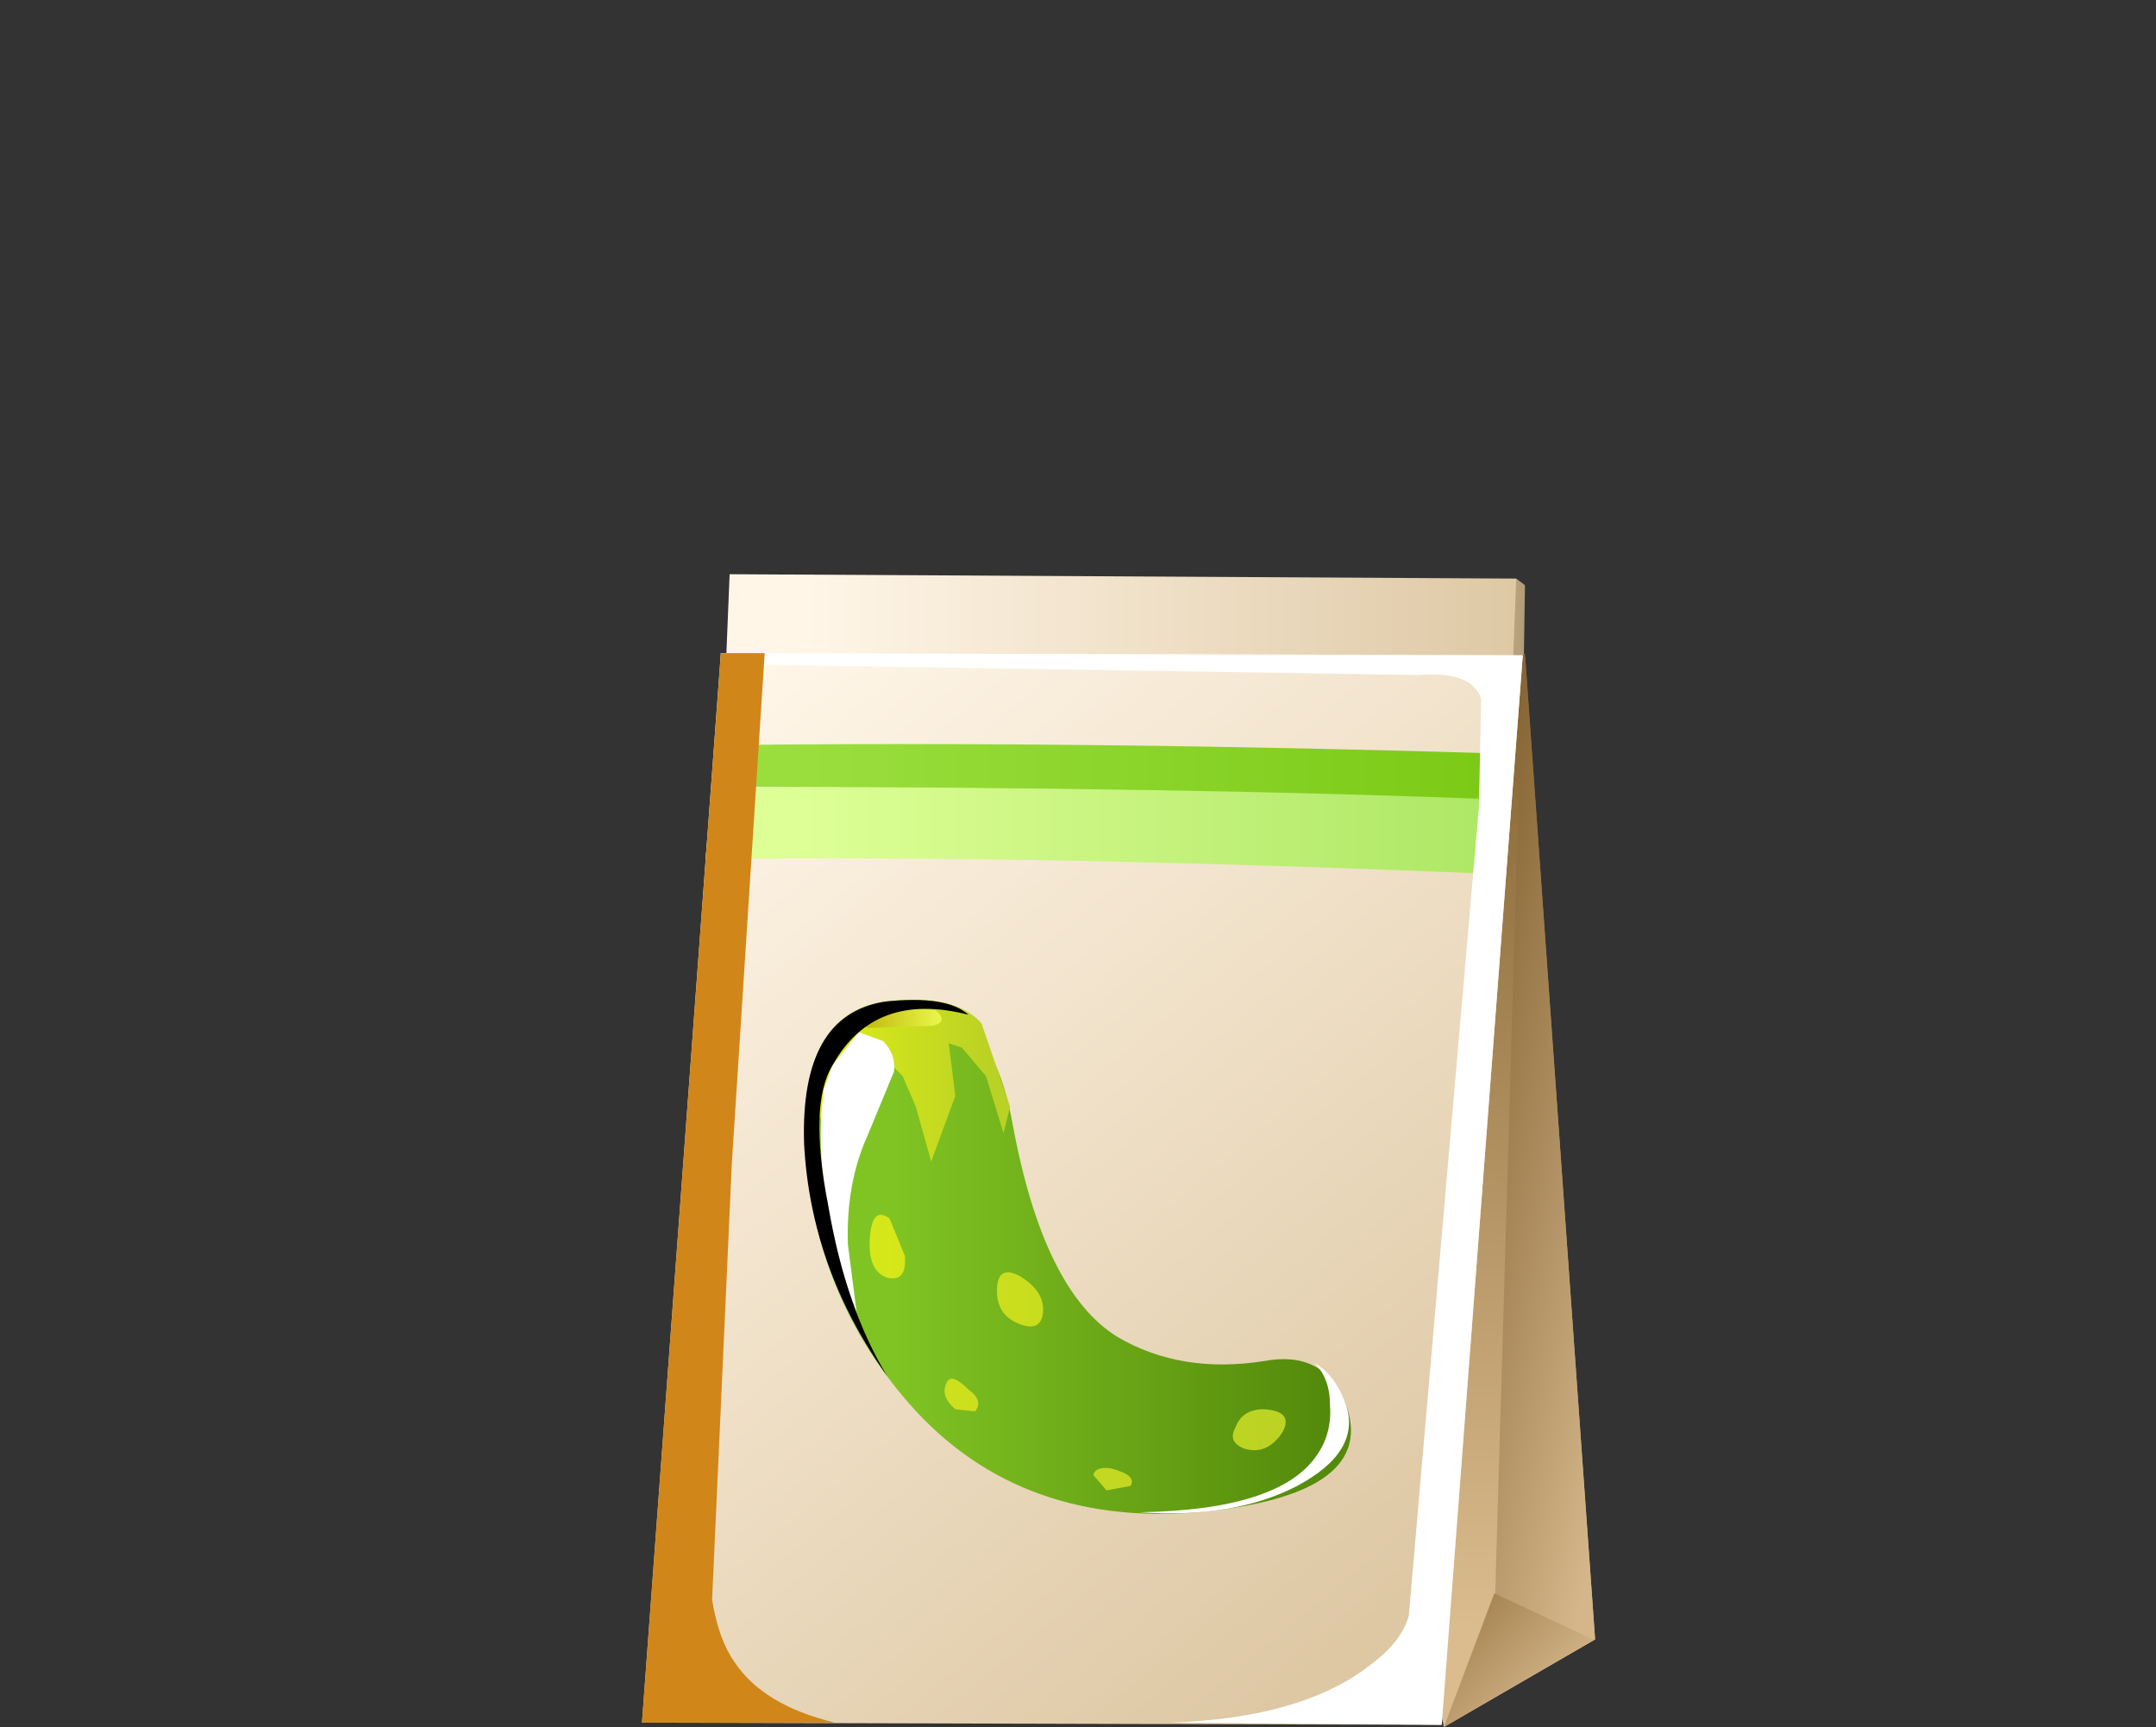 <?xml version="1.0" encoding="UTF-8" standalone="no"?>
<svg xmlns:xlink="http://www.w3.org/1999/xlink" height="39.4px" width="49.2px" xmlns="http://www.w3.org/2000/svg">
  <rect width="100%" height="100%" fill="#333333" stroke="none"/>
  <g transform="matrix(1.0, 0.0, 0.0, 1.0, 0.0, 0.0)">
    <use height="26.3" transform="matrix(1.0, 0.0, 0.0, 1.0, 14.65, 13.1)" width="21.75" xlink:href="#shape0"/>
    <use height="24.45" transform="matrix(1.0, 0.0, 0.0, 1.0, 16.45, 14.9)" width="18.3" xlink:href="#sprite0"/>
    <use height="24.4" transform="matrix(1.0, 0.0, 0.0, 1.0, 14.65, 14.9)" width="4.4" xlink:href="#sprite1"/>
    <use height="11.75" transform="matrix(1.0, 0.0, 0.0, 1.0, 18.35, 22.8)" width="12.5" xlink:href="#shape3"/>
    <use height="1.45" transform="matrix(1.0, 0.0, 0.0, 1.0, 19.85, 27.7)" width="0.8" xlink:href="#sprite2"/>
    <use height="0.85" transform="matrix(1.0, 0.0, 0.0, 1.0, 21.55, 31.45)" width="0.75" xlink:href="#sprite3"/>
    <use height="1.2" transform="matrix(1.0, 0.0, 0.0, 1.0, 22.75, 29.05)" width="1.05" xlink:href="#sprite4"/>
    <use height="0.95" transform="matrix(1.0, 0.0, 0.0, 1.0, 28.15, 32.15)" width="1.2" xlink:href="#sprite5"/>
    <use height="0.55" transform="matrix(1.0, 0.0, 0.0, 1.0, 24.95, 33.5)" width="0.9" xlink:href="#sprite6"/>
    <use height="3.45" transform="matrix(1.0, 0.0, 0.0, 1.0, 26.0, 31.1)" width="4.8" xlink:href="#sprite7"/>
    <use height="6.45" transform="matrix(1.0, 0.0, 0.0, 1.0, 18.75, 23.5)" width="1.65" xlink:href="#sprite8"/>
    <use height="8.6" transform="matrix(1.0, 0.0, 0.0, 1.0, 18.35, 22.8)" width="3.75" xlink:href="#sprite9"/>
  </g>
  <defs>
    <g id="shape0" transform="matrix(1.0, 0.0, 0.0, 1.0, -14.65, -13.1)">
      <path d="M31.3 16.4 L34.6 13.2 34.8 13.35 34.75 16.55 31.45 17.05 31.3 16.4" fill="url(#gradient0)" fill-rule="evenodd" stroke="none"/>
      <path d="M34.4 18.3 L16.45 18.0 16.65 13.1 34.6 13.2 34.4 18.3" fill="url(#gradient1)" fill-rule="evenodd" stroke="none"/>
      <path d="M28.8 20.1 L34.8 14.9 36.4 37.4 32.95 39.4 28.8 20.1" fill="url(#gradient2)" fill-rule="evenodd" stroke="none"/>
      <path d="M34.05 38.75 L34.75 14.95 34.8 14.95 36.4 37.4 34.05 38.75" fill="url(#gradient3)" fill-rule="evenodd" stroke="none"/>
      <path d="M32.95 39.4 L34.1 36.35 36.35 37.4 36.4 37.4 32.95 39.4" fill="url(#gradient4)" fill-rule="evenodd" stroke="none"/>
      <path d="M32.9 39.35 L14.65 39.3 16.45 14.9 34.75 14.95 32.9 39.35" fill="url(#gradient5)" fill-rule="evenodd" stroke="none"/>
      <path d="M16.25 18.0 Q22.65 17.8 34.5 18.15 L34.35 19.95 Q23.75 19.5 16.1 19.6 L16.25 18.0" fill="url(#gradient6)" fill-rule="evenodd" stroke="none"/>
      <path d="M16.3 17.0 Q24.8 16.9 34.55 17.2 L34.45 18.25 Q27.15 17.95 16.25 17.95 L16.3 17.0" fill="url(#gradient7)" fill-rule="evenodd" stroke="none"/>
    </g>
    <linearGradient gradientTransform="matrix(0.002, 0.0, 0.0, -0.002, 33.25, 15.15)" gradientUnits="userSpaceOnUse" id="gradient0" spreadMethod="pad" x1="-819.2" x2="819.2">
      <stop offset="0.0" stop-color="#fff6e8"/>
      <stop offset="1.0" stop-color="#b09a74"/>
    </linearGradient>
    <linearGradient gradientTransform="matrix(0.01, 0.0, 0.0, -0.01, 26.6, 15.7)" gradientUnits="userSpaceOnUse" id="gradient1" spreadMethod="pad" x1="-819.2" x2="819.2">
      <stop offset="0.0" stop-color="#fff6e8"/>
      <stop offset="1.0" stop-color="#dec8a4"/>
    </linearGradient>
    <linearGradient gradientTransform="matrix(-3.0E-4, 0.013, 0.013, 3.0E-4, 32.65, 26.45)" gradientUnits="userSpaceOnUse" id="gradient2" spreadMethod="pad" x1="-819.2" x2="819.2">
      <stop offset="0.0" stop-color="#876533"/>
      <stop offset="1.0" stop-color="#dbbc8e"/>
    </linearGradient>
    <linearGradient gradientTransform="matrix(0.004, 9.0E-4, 9.0E-4, -0.004, 34.8, 26.95)" gradientUnits="userSpaceOnUse" id="gradient3" spreadMethod="pad" x1="-819.2" x2="819.2">
      <stop offset="0.0" stop-color="#7d5b2a"/>
      <stop offset="1.0" stop-color="#d4b68a"/>
    </linearGradient>
    <linearGradient gradientTransform="matrix(0.002, 0.002, 0.002, -0.002, 33.35, 37.6)" gradientUnits="userSpaceOnUse" id="gradient4" spreadMethod="pad" x1="-819.2" x2="819.2">
      <stop offset="0.0" stop-color="#87622d"/>
      <stop offset="1.0" stop-color="#d4b68a"/>
    </linearGradient>
    <linearGradient gradientTransform="matrix(0.01, 0.012, 0.012, -0.01, 24.1, 26.4)" gradientUnits="userSpaceOnUse" id="gradient5" spreadMethod="pad" x1="-819.2" x2="819.2">
      <stop offset="0.0" stop-color="#fff6e8"/>
      <stop offset="1.0" stop-color="#dec8a4"/>
    </linearGradient>
    <linearGradient gradientTransform="matrix(0.01, 0.0, 0.0, -0.01, 26.4, 18.95)" gradientUnits="userSpaceOnUse" id="gradient6" spreadMethod="pad" x1="-819.2" x2="819.2">
      <stop offset="0.0" stop-color="#deff96"/>
      <stop offset="1.0" stop-color="#ace663"/>
    </linearGradient>
    <linearGradient gradientTransform="matrix(0.01, 0.0, 0.0, -0.01, 26.5, 17.65)" gradientUnits="userSpaceOnUse" id="gradient7" spreadMethod="pad" x1="-819.2" x2="819.2">
      <stop offset="0.0" stop-color="#9ade3e"/>
      <stop offset="1.0" stop-color="#7ac914"/>
    </linearGradient>
    <g id="sprite0" transform="matrix(1.0, 0.0, 0.0, 1.0, 0.0, 0.0)">
      <use height="24.45" transform="matrix(1.0, 0.0, 0.0, 1.0, 0.0, 0.0)" width="18.3" xlink:href="#shape1"/>
    </g>
    <g id="shape1" transform="matrix(1.0, 0.0, 0.0, 1.0, 0.0, 0.0)">
      <path d="M17.3 3.5 L17.35 1.05 Q17.15 0.4 15.9 0.5 L0.0 0.25 0.0 0.0 18.3 0.05 16.45 24.45 10.25 24.4 Q13.25 24.3 14.8 23.1 15.55 22.55 15.7 21.95 L17.3 3.5" fill="#ffffff" fill-rule="evenodd" stroke="none"/>
    </g>
    <g id="sprite1" transform="matrix(1.0, 0.0, 0.0, 1.0, 0.0, 0.0)">
      <use height="24.4" transform="matrix(1.0, 0.0, 0.0, 1.0, 0.0, 0.0)" width="4.4" xlink:href="#shape2"/>
    </g>
    <g id="shape2" transform="matrix(1.0, 0.0, 0.0, 1.0, 0.0, 0.0)">
      <path d="M1.8 0.0 L2.8 0.0 2.05 11.65 1.6 21.6 Q1.75 22.5 2.1 23.0 2.75 24.0 4.4 24.4 L0.0 24.4 1.8 0.0" fill="#d18619" fill-rule="evenodd" stroke="none"/>
    </g>
    <g id="shape3" transform="matrix(1.0, 0.0, 0.0, 1.0, -18.35, -22.8)">
      <path d="M20.2 22.85 Q22.55 22.55 23.1 25.6 23.8 29.45 25.5 30.5 26.95 31.35 28.85 31.05 30.2 30.8 30.7 32.0 31.5 34.1 27.35 34.5 23.1 34.85 20.6 31.85 18.6 29.45 18.4 26.35 18.15 23.15 20.2 22.85" fill="url(#gradient8)" fill-rule="evenodd" stroke="none"/>
      <path d="M20.9 25.25 L20.6 24.55 20.05 24.0 19.9 24.05 19.4 24.65 Q19.05 25.3 19.0 26.0 18.5 25.25 18.5 24.55 18.9 23.0 20.2 22.85 21.8 22.65 22.4 23.35 L23.05 25.25 22.9 25.85 22.5 24.55 21.95 23.9 21.65 23.8 21.8 25.0 21.25 26.5 20.9 25.25" fill="url(#gradient9)" fill-rule="evenodd" stroke="none"/>
      <path d="M20.25 22.95 L21.35 23.05 Q21.65 23.3 21.3 23.4 L19.8 23.45 Q19.65 23.4 19.8 23.2 L20.25 22.95" fill="url(#gradient10)" fill-rule="evenodd" stroke="none"/>
    </g>
    <linearGradient gradientTransform="matrix(0.006, 0.0, 0.0, -0.006, 25.3, 28.65)" gradientUnits="userSpaceOnUse" id="gradient8" spreadMethod="pad" x1="-819.2" x2="819.2">
      <stop offset="0.0" stop-color="#80c423"/>
      <stop offset="1.0" stop-color="#548a0b"/>
    </linearGradient>
    <linearGradient gradientTransform="matrix(0.002, 0.0, 0.0, -0.002, 21.05, 24.65)" gradientUnits="userSpaceOnUse" id="gradient9" spreadMethod="pad" x1="-819.2" x2="819.2">
      <stop offset="0.0" stop-color="#d7e819"/>
      <stop offset="1.0" stop-color="#bad125"/>
    </linearGradient>
    <linearGradient gradientTransform="matrix(-0.001, 0.0, 0.0, 0.001, 20.65, 23.25)" gradientUnits="userSpaceOnUse" id="gradient10" spreadMethod="pad" x1="-819.2" x2="819.2">
      <stop offset="0.0" stop-color="#e9f74a"/>
      <stop offset="1.0" stop-color="#c4be10"/>
    </linearGradient>
    <g id="sprite2" transform="matrix(1.0, 0.0, 0.0, 1.0, 0.0, 0.0)">
      <use height="1.45" transform="matrix(1.0, 0.0, 0.0, 1.0, 0.0, 0.0)" width="0.8" xlink:href="#shape4"/>
    </g>
    <g id="shape4" transform="matrix(1.0, 0.0, 0.0, 1.0, 0.0, 0.0)">
      <path d="M0.45 0.1 L0.8 0.95 Q0.85 1.55 0.4 1.45 -0.05 1.3 0.0 0.55 0.05 -0.2 0.45 0.1" fill="url(#gradient11)" fill-rule="evenodd" stroke="none"/>
    </g>
    <linearGradient gradientTransform="matrix(0.007, 0.0, 0.0, -0.007, 5.65, 0.75)" gradientUnits="userSpaceOnUse" id="gradient11" spreadMethod="pad" x1="-819.2" x2="819.2">
      <stop offset="0.0" stop-color="#d7e819"/>
      <stop offset="1.0" stop-color="#bad125"/>
    </linearGradient>
    <g id="sprite3" transform="matrix(1.0, 0.0, 0.0, 1.0, 0.0, 0.05)">
      <use height="0.85" transform="matrix(1.0, 0.0, 0.0, 1.0, 0.0, -0.05)" width="0.75" xlink:href="#shape5"/>
    </g>
    <g id="shape5" transform="matrix(1.0, 0.0, 0.0, 1.0, 0.0, 0.05)">
      <path d="M0.55 0.2 Q0.9 0.45 0.7 0.7 L0.25 0.65 Q-0.1 0.35 0.05 0.05 0.15 -0.2 0.55 0.2" fill="url(#gradient12)" fill-rule="evenodd" stroke="none"/>
    </g>
    <linearGradient gradientTransform="matrix(0.007, 0.0, 0.0, -0.007, 2.0, 0.4)" gradientUnits="userSpaceOnUse" id="gradient12" spreadMethod="pad" x1="-819.2" x2="819.2">
      <stop offset="0.0" stop-color="#d7e819"/>
      <stop offset="1.0" stop-color="#bad125"/>
    </linearGradient>
    <g id="sprite4" transform="matrix(1.0, 0.0, 0.0, 1.0, 0.05, 0.0)">
      <use height="1.2" transform="matrix(1.0, 0.0, 0.0, 1.0, -0.05, 0.0)" width="1.05" xlink:href="#shape6"/>
    </g>
    <g id="shape6" transform="matrix(1.0, 0.0, 0.0, 1.0, 0.05, 0.0)">
      <path d="M0.45 0.05 Q1.05 0.4 1.0 0.9 0.95 1.35 0.45 1.15 -0.05 0.95 -0.05 0.4 -0.05 -0.2 0.45 0.05" fill="url(#gradient13)" fill-rule="evenodd" stroke="none"/>
    </g>
    <linearGradient gradientTransform="matrix(0.007, 0.0, 0.0, -0.007, 1.05, 0.6)" gradientUnits="userSpaceOnUse" id="gradient13" spreadMethod="pad" x1="-819.2" x2="819.2">
      <stop offset="0.0" stop-color="#d7e819"/>
      <stop offset="1.0" stop-color="#bad125"/>
    </linearGradient>
    <g id="sprite5" transform="matrix(1.0, 0.0, 0.0, 1.0, 0.0, 0.0)">
      <use height="0.95" transform="matrix(1.0, 0.0, 0.0, 1.0, 0.0, 0.0)" width="1.2" xlink:href="#shape7"/>
    </g>
    <g id="shape7" transform="matrix(1.0, 0.0, 0.0, 1.0, 0.0, 0.0)">
      <path d="M0.7 0.0 Q1.4 0.05 1.1 0.55 0.75 1.05 0.25 0.9 -0.15 0.75 0.05 0.4 0.2 0.0 0.7 0.0" fill="url(#gradient14)" fill-rule="evenodd" stroke="none"/>
    </g>
    <linearGradient gradientTransform="matrix(0.007, 0.0, 0.0, -0.007, -3.95, 0.5)" gradientUnits="userSpaceOnUse" id="gradient14" spreadMethod="pad" x1="-819.2" x2="819.2">
      <stop offset="0.0" stop-color="#d7e819"/>
      <stop offset="1.0" stop-color="#bad125"/>
    </linearGradient>
    <g id="sprite6" transform="matrix(1.0, 0.0, 0.0, 1.0, 0.0, 0.0)">
      <use height="0.55" transform="matrix(1.0, 0.0, 0.0, 1.0, 0.0, 0.0)" width="0.9" xlink:href="#shape8"/>
    </g>
    <g id="shape8" transform="matrix(1.0, 0.0, 0.0, 1.0, 0.0, 0.0)">
      <path d="M0.4 0.0 Q1.0 0.15 0.85 0.4 L0.3 0.5 0.0 0.15 Q0.05 -0.05 0.4 0.0" fill="url(#gradient15)" fill-rule="evenodd" stroke="none"/>
    </g>
    <linearGradient gradientTransform="matrix(0.007, 0.0, 0.0, -0.007, -1.9, 0.25)" gradientUnits="userSpaceOnUse" id="gradient15" spreadMethod="pad" x1="-819.2" x2="819.2">
      <stop offset="0.0" stop-color="#d7e819"/>
      <stop offset="1.0" stop-color="#bad125"/>
    </linearGradient>
    <g id="sprite7" transform="matrix(1.0, 0.0, 0.0, 1.0, 0.0, 0.0)">
      <use height="3.45" transform="matrix(1.0, 0.0, 0.0, 1.0, 0.0, 0.0)" width="4.8" xlink:href="#shape9"/>
    </g>
    <g id="shape9" transform="matrix(1.0, 0.0, 0.0, 1.0, 0.0, 0.0)">
      <path d="M0.0 3.4 Q3.2 3.35 4.05 2.1 4.4 1.6 4.35 0.95 4.35 0.35 4.0 0.0 4.45 0.25 4.7 0.9 5.1 2.0 3.6 2.8 2.15 3.55 0.0 3.4" fill="#ffffff" fill-rule="evenodd" stroke="none"/>
    </g>
    <g id="sprite8" transform="matrix(1.0, 0.0, 0.0, 1.0, 0.0, 0.05)">
      <use height="6.45" transform="matrix(1.0, 0.0, 0.0, 1.0, 0.0, -0.05)" width="1.65" xlink:href="#shape10"/>
    </g>
    <g id="shape10" transform="matrix(1.0, 0.0, 0.0, 1.0, 0.0, 0.05)">
      <path d="M1.4 0.2 Q1.7 0.5 1.65 0.9 L1.05 2.35 Q0.55 3.45 0.6 4.85 L0.8 6.4 Q-0.15 3.9 0.0 1.8 L0.05 1.3 0.25 0.75 0.85 0.0 1.4 0.2" fill="#ffffff" fill-rule="evenodd" stroke="none"/>
    </g>
    <g id="sprite9" transform="matrix(1.0, 0.0, 0.0, 1.0, 0.0, 0.0)">
      <use height="8.6" transform="matrix(1.0, 0.0, 0.0, 1.0, 0.0, 0.0)" width="3.75" xlink:href="#shape11"/>
    </g>
    <g id="shape11" transform="matrix(1.0, 0.0, 0.0, 1.0, 0.0, 0.0)">
      <path d="M3.75 0.35 Q1.6 -0.2 0.65 1.5 0.1 2.4 0.55 4.7 0.95 7.05 1.9 8.6 0.15 6.15 0.0 3.3 -0.1 0.35 1.85 0.05 3.25 -0.1 3.75 0.35" fill="#000000" fill-rule="evenodd" stroke="none"/>
    </g>
  </defs>
</svg>
